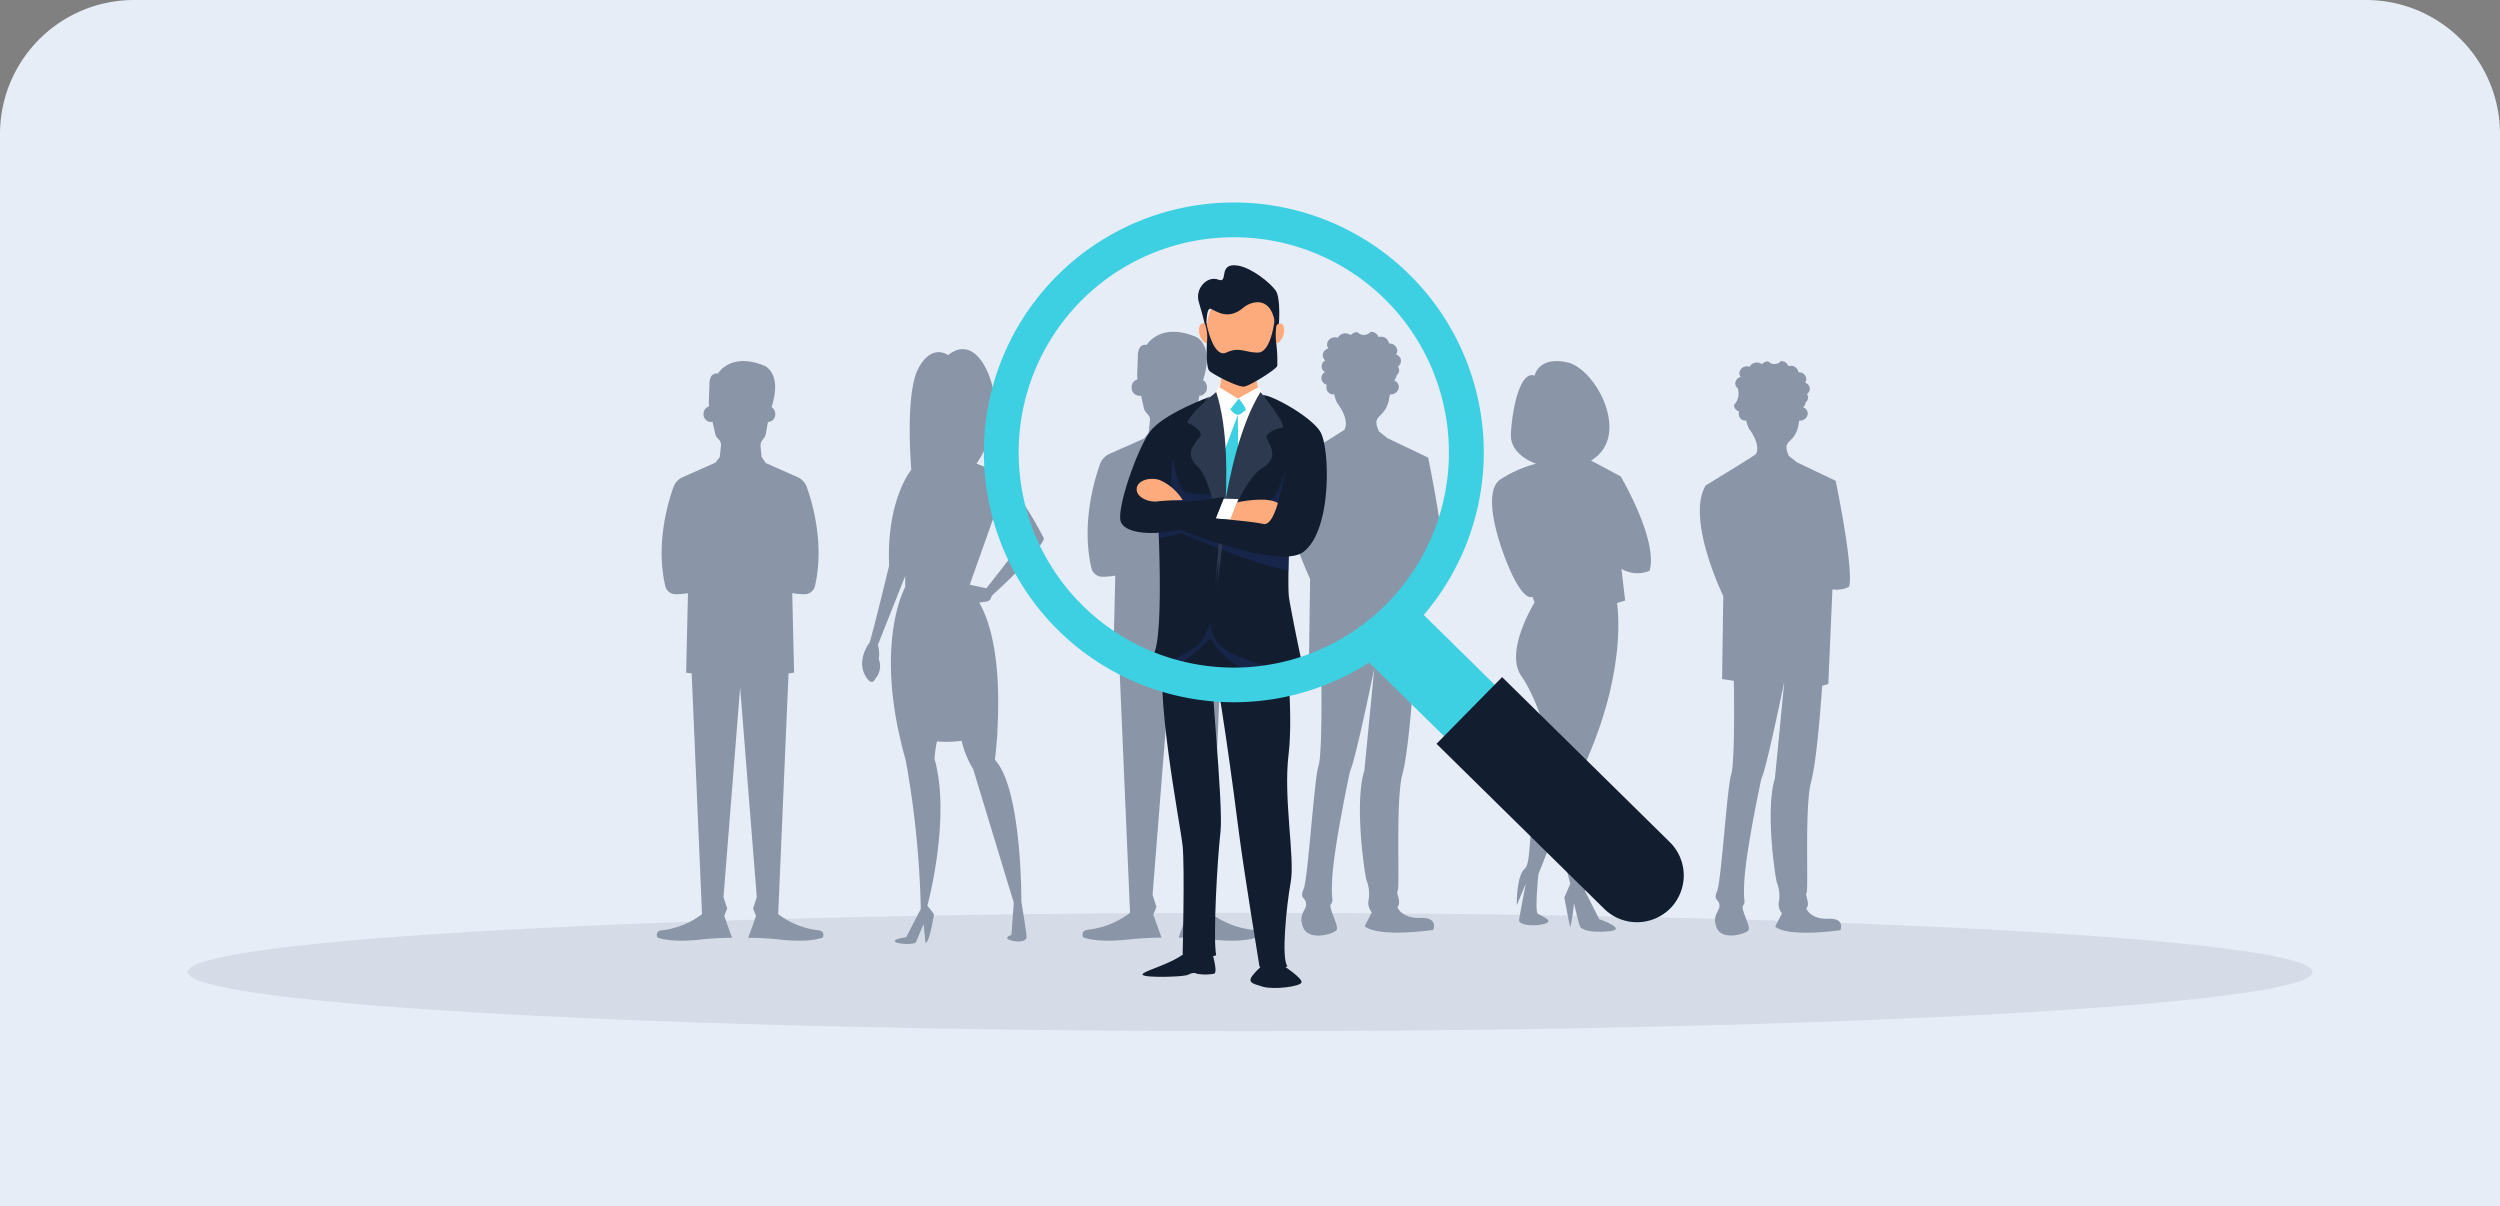 <svg xmlns="http://www.w3.org/2000/svg" xmlns:xlink="http://www.w3.org/1999/xlink" width="373" height="180" viewBox="0 0 373 180">
  <rect x="0" y="0" width="373" height="180" fill="#808080" stroke="none"/>
  <defs>
    <clipPath id="clip-path">
      <path id="Path_49452" data-name="Path 49452" d="M498.071,265.857s1.452,12.1.645,18.711.967,15.484.323,19.033-1.452,11.614-.484,12.582c0,0-3.064,1.774-4.194,0,0,0-2.42-14.84-3.065-20s-3.226-24.518-3.871-24.679,1.613,20.485,1.129,24.679-1.129,15.807-.645,18.388c0,0-3.871,1.129-5-.161,0,0,.322-12.9,0-16.13s-4.517-24.034-2.581-30.486S492.264,249.4,498.071,265.857Z" transform="translate(-479.82 -257.538)" fill="#506ac1"/>
    </clipPath>
    <clipPath id="clip-path-2">
      <path id="Path_49456" data-name="Path 49456" d="M492.352,191.181h-6.613l-7.5,4.355-1.21,11.775s1.129,19.034-.484,22.582,6.129-.484,6.936-1.613a18.456,18.456,0,0,0,1.613-3.226s-.807,3.226,3.871,5.161,10.323,2.9,10,2.258-1.936-8.872-2.258-10.807.161-11.291.161-11.291S502.271,195.536,492.352,191.181Z" transform="translate(-476.324 -191.181)" fill="#506ac1"/>
    </clipPath>
    <clipPath id="clip-path-3">
      <path id="Path_49458" data-name="Path 49458" d="M506.7,179.312c0,.161,0,3.064.645,3.871s-3.226.968-3.226.968l-2.851-1.966a17.133,17.133,0,0,0,.432-4C501.54,176.892,506.7,179.312,506.7,179.312Z" transform="translate(-501.27 -177.804)" fill="#fdab7d"/>
    </clipPath>
    <clipPath id="clip-path-4">
      <path id="Path_49465" data-name="Path 49465" d="M505.19,188.373l.645,2.1-3.387,11.936-2.749,7.842-1.768-14.294.376-5.7.753-1.882,2.9,1.774Z" transform="translate(-497.931 -188.373)" fill="#fdfefd"/>
    </clipPath>
  </defs>
  <g id="Group_115030" data-name="Group 115030" transform="translate(-513 -3956)">
    <path id="Rectangle_1875" data-name="Rectangle 1875" d="M20,0H353a20,20,0,0,1,20,20V180a0,0,0,0,1,0,0H0a0,0,0,0,1,0,0V20A20,20,0,0,1,20,0Z" transform="translate(513 3956)" fill="#e6edf7"/>
    <g id="Group_115016" data-name="Group 115016">
      <path id="Path_49283" data-name="Path 49283" d="M536.13,1707.329c0,4.873-70.969,8.824-158.513,8.824S219.1,1712.2,219.1,1707.329s70.969-8.824,158.513-8.824S536.13,1702.456,536.13,1707.329Z" transform="translate(321.896 2393.693)" fill="#121d30" opacity="0.08"/>
      <g id="Group_115015" data-name="Group 115015" transform="translate(273.057 3866.148)">
        <path id="Path_49444" data-name="Path 49444" d="M544.813,218.939l.966-.276.644-14.857a4.2,4.2,0,0,0,2.622-.414c.736-3.036-2.116-16.605-2.116-16.605l-6.072-2.9-1.267-1.012c-1.2-2.622.782-1.748,1.451-4.553,0,0,.082-.378.179-.968l.051,0a1.206,1.206,0,0,0,1.288-1.1,1.1,1.1,0,0,0-.728-.992,1.031,1.031,0,0,0,.368-.727,1.017,1.017,0,0,0,.4-.892.935.935,0,0,0-.172-.448,1.028,1.028,0,0,0,.448-.932,1.049,1.049,0,0,0-.742-.861.955.955,0,0,0,.2-.575,1.147,1.147,0,0,0-1.219-1.058h-.026a1.154,1.154,0,0,0-1.216-1.013,1.391,1.391,0,0,0-.343.043,1.2,1.2,0,0,0-1.175-.779,1.33,1.33,0,0,1-1.978.046,1.28,1.28,0,0,0-.993.446,1.325,1.325,0,0,0-.8-.262,1.232,1.232,0,0,0-1.127.655,1.384,1.384,0,0,0-.391-.057,1.147,1.147,0,0,0-1.219,1.058.959.959,0,0,0,.214.6,1.089,1.089,0,0,0-.859,1.011,1,1,0,0,0,.388.772.982.982,0,0,0-.038,1.744,1.032,1.032,0,0,0-.557.888,1.076,1.076,0,0,0,.795.991,1.455,1.455,0,0,0-.034.3,1.047,1.047,0,0,0,.9,1.15.716.716,0,0,0,.264-.051,4.693,4.693,0,0,0,.449,1.339s1.907,2.392,1.079,3.956c-.091.173-7.887,4.921-7.887,4.921-3.128,5.244,2.76,17.341,2.76,17.341l-.184,13.018,1.84.276s.23,12.7-.414,14.673-1.564,16.835-2.208,18.307.23,1.2.368,2.162-1.288,1.61-.414,3.634,4.6.92,4.968.322-1.242-3.312-.874-3.818.23-.6.184-1.426,0-1.656,0-1.656c.092-4.83,2.714-16.881,2.714-16.881.736-1.288,3.588-15.179,3.588-15.179l-1.472,15.179c-1.564,4.921.092,15.777.322,16.375a5.477,5.477,0,0,1,.322,2.852,2.232,2.232,0,0,0,.46,1.932l-1.058,2.07c2.162,1.748,10.212.552,10.212.552s.874-1.886-1.932-1.794-3.4-1.61-3.4-1.61c.69-.782-.276-2.07.046-2.438s-.322-13.707.69-17.341S544.813,218.939,544.813,218.939Z" transform="translate(-93.908 -28.662)" fill="#8a95a8"/>
        <path id="Path_49477" data-name="Path 49477" d="M543.883,216.469l.919-.262.613-14.136a4,4,0,0,0,2.495-.394c.7-2.889-2.013-15.8-2.013-15.8l-5.777-2.757-1.206-.963c-1.138-2.495.744-1.663,1.381-4.333,0,0,.078-.36.171-.921l.048,0a1.148,1.148,0,0,0,1.225-1.05,1.048,1.048,0,0,0-.693-.944.981.981,0,0,0,.35-.692.968.968,0,0,0,.378-.849.89.89,0,0,0-.164-.426.978.978,0,0,0,.426-.887,1,1,0,0,0-.706-.82.909.909,0,0,0,.187-.547,1.091,1.091,0,0,0-1.16-1.007h-.024a1.1,1.1,0,0,0-1.157-.964,1.323,1.323,0,0,0-.327.041,1.145,1.145,0,0,0-1.118-.741,1.265,1.265,0,0,1-1.882.044,1.217,1.217,0,0,0-.945.424,1.261,1.261,0,0,0-.762-.249,1.172,1.172,0,0,0-1.072.623,1.317,1.317,0,0,0-.372-.054,1.091,1.091,0,0,0-1.16,1.007.913.913,0,0,0,.2.57,1.036,1.036,0,0,0-.817.962.948.948,0,0,0,.369.735,2.5,2.5,0,0,1-.566,2.5,1.024,1.024,0,0,0,.756.943,1.381,1.381,0,0,0-.032.283,1,1,0,0,0,.853,1.094.681.681,0,0,0,.251-.048,4.463,4.463,0,0,0,.427,1.274s1.814,2.276,1.027,3.764c-.087.164-7.5,4.683-7.5,4.683-2.976,4.99,2.626,16.5,2.626,16.5l-.175,12.386,1.75.262s.219,12.079-.394,13.961-1.488,16.019-2.1,17.419.219,1.138.35,2.057-1.226,1.532-.394,3.458,4.377.875,4.727.306-1.182-3.151-.832-3.632.219-.569.175-1.357,0-1.576,0-1.576c.088-4.6,2.582-16.062,2.582-16.062.7-1.225,3.414-14.443,3.414-14.443l-1.4,14.443c-1.488,4.683.088,15.011.306,15.58a5.211,5.211,0,0,1,.306,2.713,2.123,2.123,0,0,0,.438,1.838L536.88,252.4c2.057,1.663,9.716.525,9.716.525s.831-1.794-1.838-1.707-3.239-1.532-3.239-1.532c.657-.744-.263-1.969.044-2.32s-.306-13.042.657-16.5S543.883,216.469,543.883,216.469Z" transform="translate(-32.076 -24.292)" fill="#8a95a8"/>
        <path id="Path_49445" data-name="Path 49445" d="M608.658,181.059s.553-2.93,4.868-1.984,9.626,11.057,3.541,14.648l4.426,2.363s5.643,9.545,4.315,14.081a4.691,4.691,0,0,1-4.2-.283l.553,4.725-1.217.378s1.881,10.49-5.753,26.083l1,16.916,2.1,4.159s4.315,1.512,1.549,1.8-4.2-.189-4.426-.756-.885-3.4-.885-3.4a28.808,28.808,0,0,1-.553,3.591c-.111-.283-.885-4.442-.885-4.442l.885-2.079-2.1-8.127-2.655,6.71s-.553,5.481-.111,5.859,2.545,1.039,1.106,1.512-3.983.284-3.872-.567c.045-.345.217-1.3.407-2.308.277-1.478.589-3.079.589-3.079L606,260.066s-.111-4.347,1.217-5.481,0-11.435,3.762-14.46l-.221-4.347s-1.549-6.238-4.094-9.923,1.992-10.963,1.992-10.963l-.332-.85s-.885.661-2.545-2.362-5.532-13.231-2.1-15.215a17.609,17.609,0,0,1,5.2-2.268s-3.872-1.228-3.762-4.347S606.334,180.209,608.658,181.059Z" transform="translate(-139.748 -35.159)" fill="#8a95a8"/>
        <path id="Path_49446" data-name="Path 49446" d="M388.382,235.7s.249-1.822.4-4.53c-.795.417-.814.417-.019,0,.291-5.237.226-13.792-2.721-18.911l1.081-.154a.85.85,0,0,0,.7-.615.845.845,0,0,1,.248-.4c1.1-1,6.812-6.26,7.64-8.361,0,0-4.016-8.243-7.891-10.357l-2.184-.846s3.171-4.368,2.818-8.948-3.118-10.393-7.055-7.24c0,0-2.391-1.841-4.434,1.964s-1.054,15.144-1.054,15.144-3.733,4.436-3.311,14.3c0,0-2.747,11.343-2.959,11.554s-1.761,2.536-.7,4.65,1.621.634,1.621.634a2.835,2.835,0,0,0,.493-2.889,4.641,4.641,0,0,0-.139-2.113L375,208.291v1.656s-4.068,7.175-.972,21.63c.009,0,0,.008.01.012.286,1.332.621,2.725,1.037,4.182a141.059,141.059,0,0,1,2.25,22.194l-2.186,4.228s-2.4.281-1.481.775a5.665,5.665,0,0,0,2.888.07l1.2-2.818.281,2.818c.634-.07,1.268-4.3,1.268-4.3l-.986-1.268s3.571-13.114,1.057-21.912a22.375,22.375,0,0,1,.364-2.593,16.834,16.834,0,0,0,3.652-.083h0c.423-.057.464-.057.038,0a14.4,14.4,0,0,0,1.723,4.226l6.059,19.939-.353,4.791s-1.268.423-.211.775,2.466.282,2.466-.493-.775-5.073-.775-5.355S392.4,240.067,388.382,235.7Zm-3.754-26.116,3.613-10.169,4.157,3.945-5.284,6.764Z" transform="translate(0 -32.498)" fill="#8a95a8"/>
        <path id="Path_49447" data-name="Path 49447" d="M475.771,257.244a12.619,12.619,0,0,1-6.374-2.55l1.623-37.723.869-.116L471.6,204.4a12.97,12.97,0,0,0,1.912.171,1.676,1.676,0,0,0,1.648-1.295c1.513-6.486-.372-12.959-1.275-15.492a2.712,2.712,0,0,0-1.456-1.57L467.447,184l-.659-.988-.158-1.541a1.591,1.591,0,0,1,.419-1.247,1.591,1.591,0,0,0,.4-.8l.338-1.859h.013a1.192,1.192,0,0,0,1.13-1.246,1.27,1.27,0,0,0-.58-1.088c1.736-5.366-1.1-6.474-1.1-6.474-5.331-2.2-7.3,1.217-7.3,1.217-1.507-.232-1.333,1.854-1.333,1.854l-.091,2.4a5.19,5.19,0,0,0,.045.881,1.225,1.225,0,0,0-.881,1.215,1.192,1.192,0,0,0,1.13,1.246,1.029,1.029,0,0,0,.275-.039l.427,1.889a1.412,1.412,0,0,0,.318.622l.321.363a1.072,1.072,0,0,1,.263.816l-.185,1.853-.7.869-5.116,2.268a2.712,2.712,0,0,0-1.456,1.57c-.9,2.533-2.787,9.006-1.275,15.492a1.677,1.677,0,0,0,1.648,1.295,12.969,12.969,0,0,0,1.911-.171l-.29,12.459.869.116,1.623,37.723a12.619,12.619,0,0,1-6.374,2.55s-.985.058-.638,1.1c0,0,1.622.811,6.143.405a52.957,52.957,0,0,1,5.563-.347l-1.217-3.419.463-1.159-.579-1.8,2.608-32.845,2.608,32.845-.579,1.8.464,1.159L464.7,258.4a52.965,52.965,0,0,1,5.563.347c4.52.406,6.142-.405,6.142-.405C476.755,257.3,475.771,257.244,475.771,257.244Z" transform="translate(-48.909 -28.662)" fill="#8a95a8"/>
        <path id="Path_49478" data-name="Path 49478" d="M474.549,252.953a12.012,12.012,0,0,1-6.068-2.427l1.544-35.909.828-.11-.276-11.859a12.347,12.347,0,0,0,1.82.162,1.6,1.6,0,0,0,1.569-1.233c1.44-6.174-.354-12.336-1.213-14.747a2.582,2.582,0,0,0-1.386-1.495l-4.74-2.1-.627-.94-.15-1.467a1.514,1.514,0,0,1,.4-1.187,1.515,1.515,0,0,0,.382-.762l.322-1.77h.012a1.135,1.135,0,0,0,1.076-1.186,1.209,1.209,0,0,0-.552-1.036c1.652-5.108-1.048-6.163-1.048-6.163-5.075-2.1-6.95,1.158-6.95,1.158-1.434-.22-1.269,1.765-1.269,1.765l-.086,2.281a4.942,4.942,0,0,0,.042.838,1.166,1.166,0,0,0-.839,1.156,1.135,1.135,0,0,0,1.076,1.186.979.979,0,0,0,.262-.037l.406,1.8a1.343,1.343,0,0,0,.3.593l.305.346a1.021,1.021,0,0,1,.25.777l-.176,1.763-.662.828-4.87,2.159a2.582,2.582,0,0,0-1.386,1.495c-.859,2.411-2.653,8.573-1.213,14.747a1.6,1.6,0,0,0,1.569,1.233,12.347,12.347,0,0,0,1.819-.162l-.276,11.859.827.11,1.545,35.909a12.012,12.012,0,0,1-6.067,2.427s-.938.055-.607,1.048c0,0,1.544.772,5.847.386a50.418,50.418,0,0,1,5.3-.331l-1.158-3.255.441-1.1-.552-1.71,2.482-31.265,2.482,31.265-.552,1.71.441,1.1-1.159,3.255a50.426,50.426,0,0,1,5.3.331c4.3.386,5.847-.386,5.847-.386C475.486,253.008,474.549,252.953,474.549,252.953Z" transform="translate(-112.431 -24.293)" fill="#8a95a8"/>
        <g id="Group_115012" data-name="Group 115012" transform="translate(407.066 129.427)">
          <path id="Path_49448" data-name="Path 49448" d="M482.96,396.766c0,.161.968,3.226.323,3.387a6.887,6.887,0,0,1-2.581,0c-.323-.162-.645-.162-1.29.161s-6.452.484-6.774,0,4.517-1.613,6.452-3.387A2.926,2.926,0,0,1,482.96,396.766Z" transform="translate(-469.277 -294.452)" fill="#121d30"/>
          <path id="Path_49449" data-name="Path 49449" d="M517.226,402.139s3.226,2.1,3.065,2.742-4.194,1.129-5.807.645-2.419-.645-1.29-1.935S515.452,401.332,517.226,402.139Z" transform="translate(-493.22 -297.89)" fill="#121d30"/>
          <g id="Group_115005" data-name="Group 115005" transform="translate(6.239 45.927)">
            <path id="Path_49450" data-name="Path 49450" d="M498.071,265.857s1.452,12.1.645,18.711.967,15.484.323,19.033-1.452,11.614-.484,12.582c0,0-3.064,1.774-4.194,0,0,0-2.42-14.84-3.065-20s-3.226-24.518-3.871-24.679,1.613,20.485,1.129,24.679-1.129,15.807-.645,18.388c0,0-3.871,1.129-5-.161,0,0,.322-12.9,0-16.13s-4.517-24.034-2.581-30.486S492.264,249.4,498.071,265.857Z" transform="translate(-479.82 -257.538)" fill="#121d30"/>
            <g id="Group_115004" data-name="Group 115004" clip-path="url(#clip-path)">
              <path id="Path_49451" data-name="Path 49451" d="M495.173,277.9s-9.839-.538-12.743-6.721h0s-6.936,7.366-10,5.108,11.452-12.1,11.452-12.1S496.624,271.123,495.173,277.9Z" transform="translate(-475.147 -261.513)" fill="#20367b" opacity="0.35" style="mix-blend-mode: multiply;isolation: isolate"/>
            </g>
          </g>
          <g id="Group_115007" data-name="Group 115007" transform="translate(4.833 19.244)">
            <path id="Path_49453" data-name="Path 49453" d="M492.352,191.181h-6.613l-7.5,4.355-1.21,11.775s1.129,19.034-.484,22.582,6.129-.484,6.936-1.613a18.456,18.456,0,0,0,1.613-3.226s-.807,3.226,3.871,5.161,10.323,2.9,10,2.258-1.936-8.872-2.258-10.807.161-11.291.161-11.291S502.271,195.536,492.352,191.181Z" transform="translate(-476.324 -191.181)" fill="#121d30"/>
            <g id="Group_115006" data-name="Group 115006" clip-path="url(#clip-path-2)">
              <path id="Path_49454" data-name="Path 49454" d="M476.27,238.417s3.226-.645,4.355-.968c0,0,16.291,7.258,19.033,5.484s-7.581-4.839-7.581-4.839L477.4,233.9Z" transform="translate(-476.292 -216.723)" fill="#20367b" opacity="0.35" style="mix-blend-mode: multiply;isolation: isolate"/>
              <path id="Path_49455" data-name="Path 49455" d="M496.051,213.014c-.228-.014-1.613,5.9-3.065,5.932s-4.355.037-4.355.037l-.484-.807s-6.334-.357-7.1-.484c-1.935-.323-2.419-6.855-2.419-6.855s-2.9,5.4-3.226,6.532,1.29,3.764,1.29,3.764,17.581,3.656,19.194.591S498.632,213.176,496.051,213.014Z" transform="translate(-475.749 -202.933)" fill="#20367b" opacity="0.35" style="mix-blend-mode: multiply;isolation: isolate"/>
            </g>
          </g>
          <g id="Group_115009" data-name="Group 115009" transform="translate(14.865 13.865)">
            <path id="Path_49457" data-name="Path 49457" d="M506.7,179.312c0,.161,0,3.064.645,3.871s-3.226.968-3.226.968l-2.851-1.966a17.133,17.133,0,0,0,.432-4C501.54,176.892,506.7,179.312,506.7,179.312Z" transform="translate(-501.27 -177.804)" fill="#fdab7d"/>
            <g id="Group_115008" data-name="Group 115008" clip-path="url(#clip-path-3)">
              <ellipse id="Ellipse_4735" data-name="Ellipse 4735" cx="4.355" cy="4.194" rx="4.355" ry="4.194" transform="translate(-1.181 -4.621)" fill="#fdab7d" opacity="0.37" style="mix-blend-mode: multiply;isolation: isolate"/>
            </g>
          </g>
          <ellipse id="Ellipse_4736" data-name="Ellipse 4736" cx="5.162" cy="6.855" rx="5.162" ry="6.855" transform="translate(12.877 3.114)" fill="#fdab7d"/>
          <path id="Path_49459" data-name="Path 49459" d="M504.78,152.889l.485-.645s.323-4.033-.484-5.162-3.55-3.379-5.646-3.71c-3.065-.484-1.29,2.742-2.9,2.1s-3.549,1.29-2.9,3.387,1.129,4.355,1.129,4.355-.161-3.71.645-3.387,2.581,1.774,4.839-.161C501.1,148.673,504.456,147.565,504.78,152.889Z" transform="translate(-481.582 -143.323)" fill="#121d30"/>
          <path id="Path_49460" data-name="Path 49460" d="M520.909,166.142c-.221.806-.053,1.555.377,1.673s.957-.439,1.179-1.245.053-1.555-.377-1.672S521.131,165.337,520.909,166.142Z" transform="translate(-498.089 -156.213)" fill="#fdab7d"/>
          <path id="Path_49461" data-name="Path 49461" d="M495.214,166.142c.222.806.053,1.555-.377,1.673s-.957-.439-1.179-1.245-.053-1.555.377-1.672S494.993,165.337,495.214,166.142Z" transform="translate(-481.796 -156.213)" fill="#fdab7d"/>
          <g id="Group_115011" data-name="Group 115011" transform="translate(13.522 18.115)">
            <path id="Path_49462" data-name="Path 49462" d="M505.19,188.373l.645,2.1-3.387,11.936-2.749,7.842-1.768-14.294.376-5.7.753-1.882,2.9,1.774Z" transform="translate(-497.931 -188.373)" fill="#fdfefd"/>
            <g id="Group_115010" data-name="Group 115010" clip-path="url(#clip-path-4)">
              <path id="Path_49463" data-name="Path 49463" d="M506.442,192.786s1.29,1.613.967,1.774-.645.645-1.129.645-1.129-.807-1.129-.807Z" transform="translate(-502.248 -191.012)" fill="#3dd0e2"/>
              <path id="Path_49464" data-name="Path 49464" d="M504.362,198.8l.081,6.367-1.573,7.062-.927-1.976.161-5.323Z" transform="translate(-500.329 -194.609)" fill="#3dd0e2"/>
            </g>
          </g>
          <path id="Path_49466" data-name="Path 49466" d="M506.31,190.379s4.194,5.161,3.226,5.323-2.581.807-2.258,1.613,1.936,2.9-.645,4.355-6.613,9.678-7.1,18.227C499.536,219.9,500.474,199.8,506.31,190.379Z" transform="translate(-485.369 -171.457)" fill="#2c394f"/>
          <path id="Path_49467" data-name="Path 49467" d="M493.475,190.379s-5.143,4.222-4.24,4.6,2.323,1.384,1.822,2.093-2.557,2.374-.385,4.386,4.183,10.95,2.666,19.377C493.338,220.839,496.96,200.9,493.475,190.379Z" transform="translate(-479.146 -171.457)" fill="#2c394f"/>
          <path id="Path_49468" data-name="Path 49468" d="M500.926,229.911l2.2.072-1.1,3.1-2.289-.193Z" transform="translate(-485.488 -195.093)" fill="#fff"/>
          <path id="Path_49469" data-name="Path 49469" d="M506.068,230.7s4.4-1,6.156.142-.176,3.885-2.6,3.4-4.678-.807-4.678-.807Z" transform="translate(-488.606 -195.325)" fill="#fdab7d"/>
          <path id="Path_49470" data-name="Path 49470" d="M498.846,192.425c-.965-1.235-1.383-1.1-.645-.968,1.722.316,7.032,3.315,8.307,5.484,1.389,2.364,1.774,14.678-2.581,17.9-3.632,2.69-19.034-3.549-19.034-3.549l3.872-1.613s7.1.484,9.194.968,3.1-7.682,3.468-8.549A7.95,7.95,0,0,0,498.846,192.425Z" transform="translate(-476.614 -172.051)" fill="#121d30"/>
          <path id="Path_49471" data-name="Path 49471" d="M477.826,191.983s-7.178,2.581-9.113,5.323-4.839,11.13-4.355,13.226,6.129,2.9,14.194-.326l1.29-3.222s-7.608,1.253-7.742.322C470.567,196.661,477.826,191.983,477.826,191.983Z" transform="translate(-464.304 -172.416)" fill="#121d30"/>
          <path id="Path_49472" data-name="Path 49472" d="M477.3,225.753a7.624,7.624,0,0,0-3.388-2.976c-1.29-.484-3.307-.081-3.468,1.21s1.7,2.136,3.106,1.955S477.3,225.753,477.3,225.753Z" transform="translate(-467.966 -190.709)" fill="#fdab7d"/>
          <path id="Path_49473" data-name="Path 49473" d="M506.043,163.185s-.5,4.788-2.487,4.788-2.715-.905-4.707,0-2.968-4.389-2.968-4.389l-.29-.136a6.265,6.265,0,0,1,.362,3.077s-.181,3.621.362,4.163,4.344,2.535,5.25,2.354,4.707-2.535,4.888-3.077a20.861,20.861,0,0,0-.181-3.621,9.942,9.942,0,0,1,.181-3.077C506.814,162.18,506.043,163.185,506.043,163.185Z" transform="translate(-483.01 -154.945)" fill="#121d30"/>
        </g>
        <g id="Group_115014" data-name="Group 115014" transform="translate(386.758 120.082)">
          <path id="Path_49474" data-name="Path 49474" d="M592.253,314.285,553.736,276.38l7.553-7.675,38.518,37.905a5.384,5.384,0,0,1,.061,7.614h0A5.385,5.385,0,0,1,592.253,314.285Z" transform="translate(-497.467 -208.942)" fill="#3dd0e2"/>
          <path id="Path_49475" data-name="Path 49475" d="M606.719,330.707,581.7,306.089l9.791-9.949,25.015,24.618a6.98,6.98,0,0,1,.079,9.87h0A6.98,6.98,0,0,1,606.719,330.707Z" transform="translate(-514.189 -225.345)" fill="#121d30"/>
          <g id="Group_115013" data-name="Group 115013" transform="translate(0)">
            <path id="Path_49476" data-name="Path 49476" d="M424.919,183.933a37.29,37.29,0,1,1,52.735-.422A37.332,37.332,0,0,1,424.919,183.933Zm48.676-49.462a32.105,32.105,0,1,0,.364,45.4A32.142,32.142,0,0,0,473.594,134.471Z" transform="translate(-413.802 -120.082)" fill="#3dd0e2"/>
          </g>
        </g>
      </g>
    </g>
  </g>
</svg>

